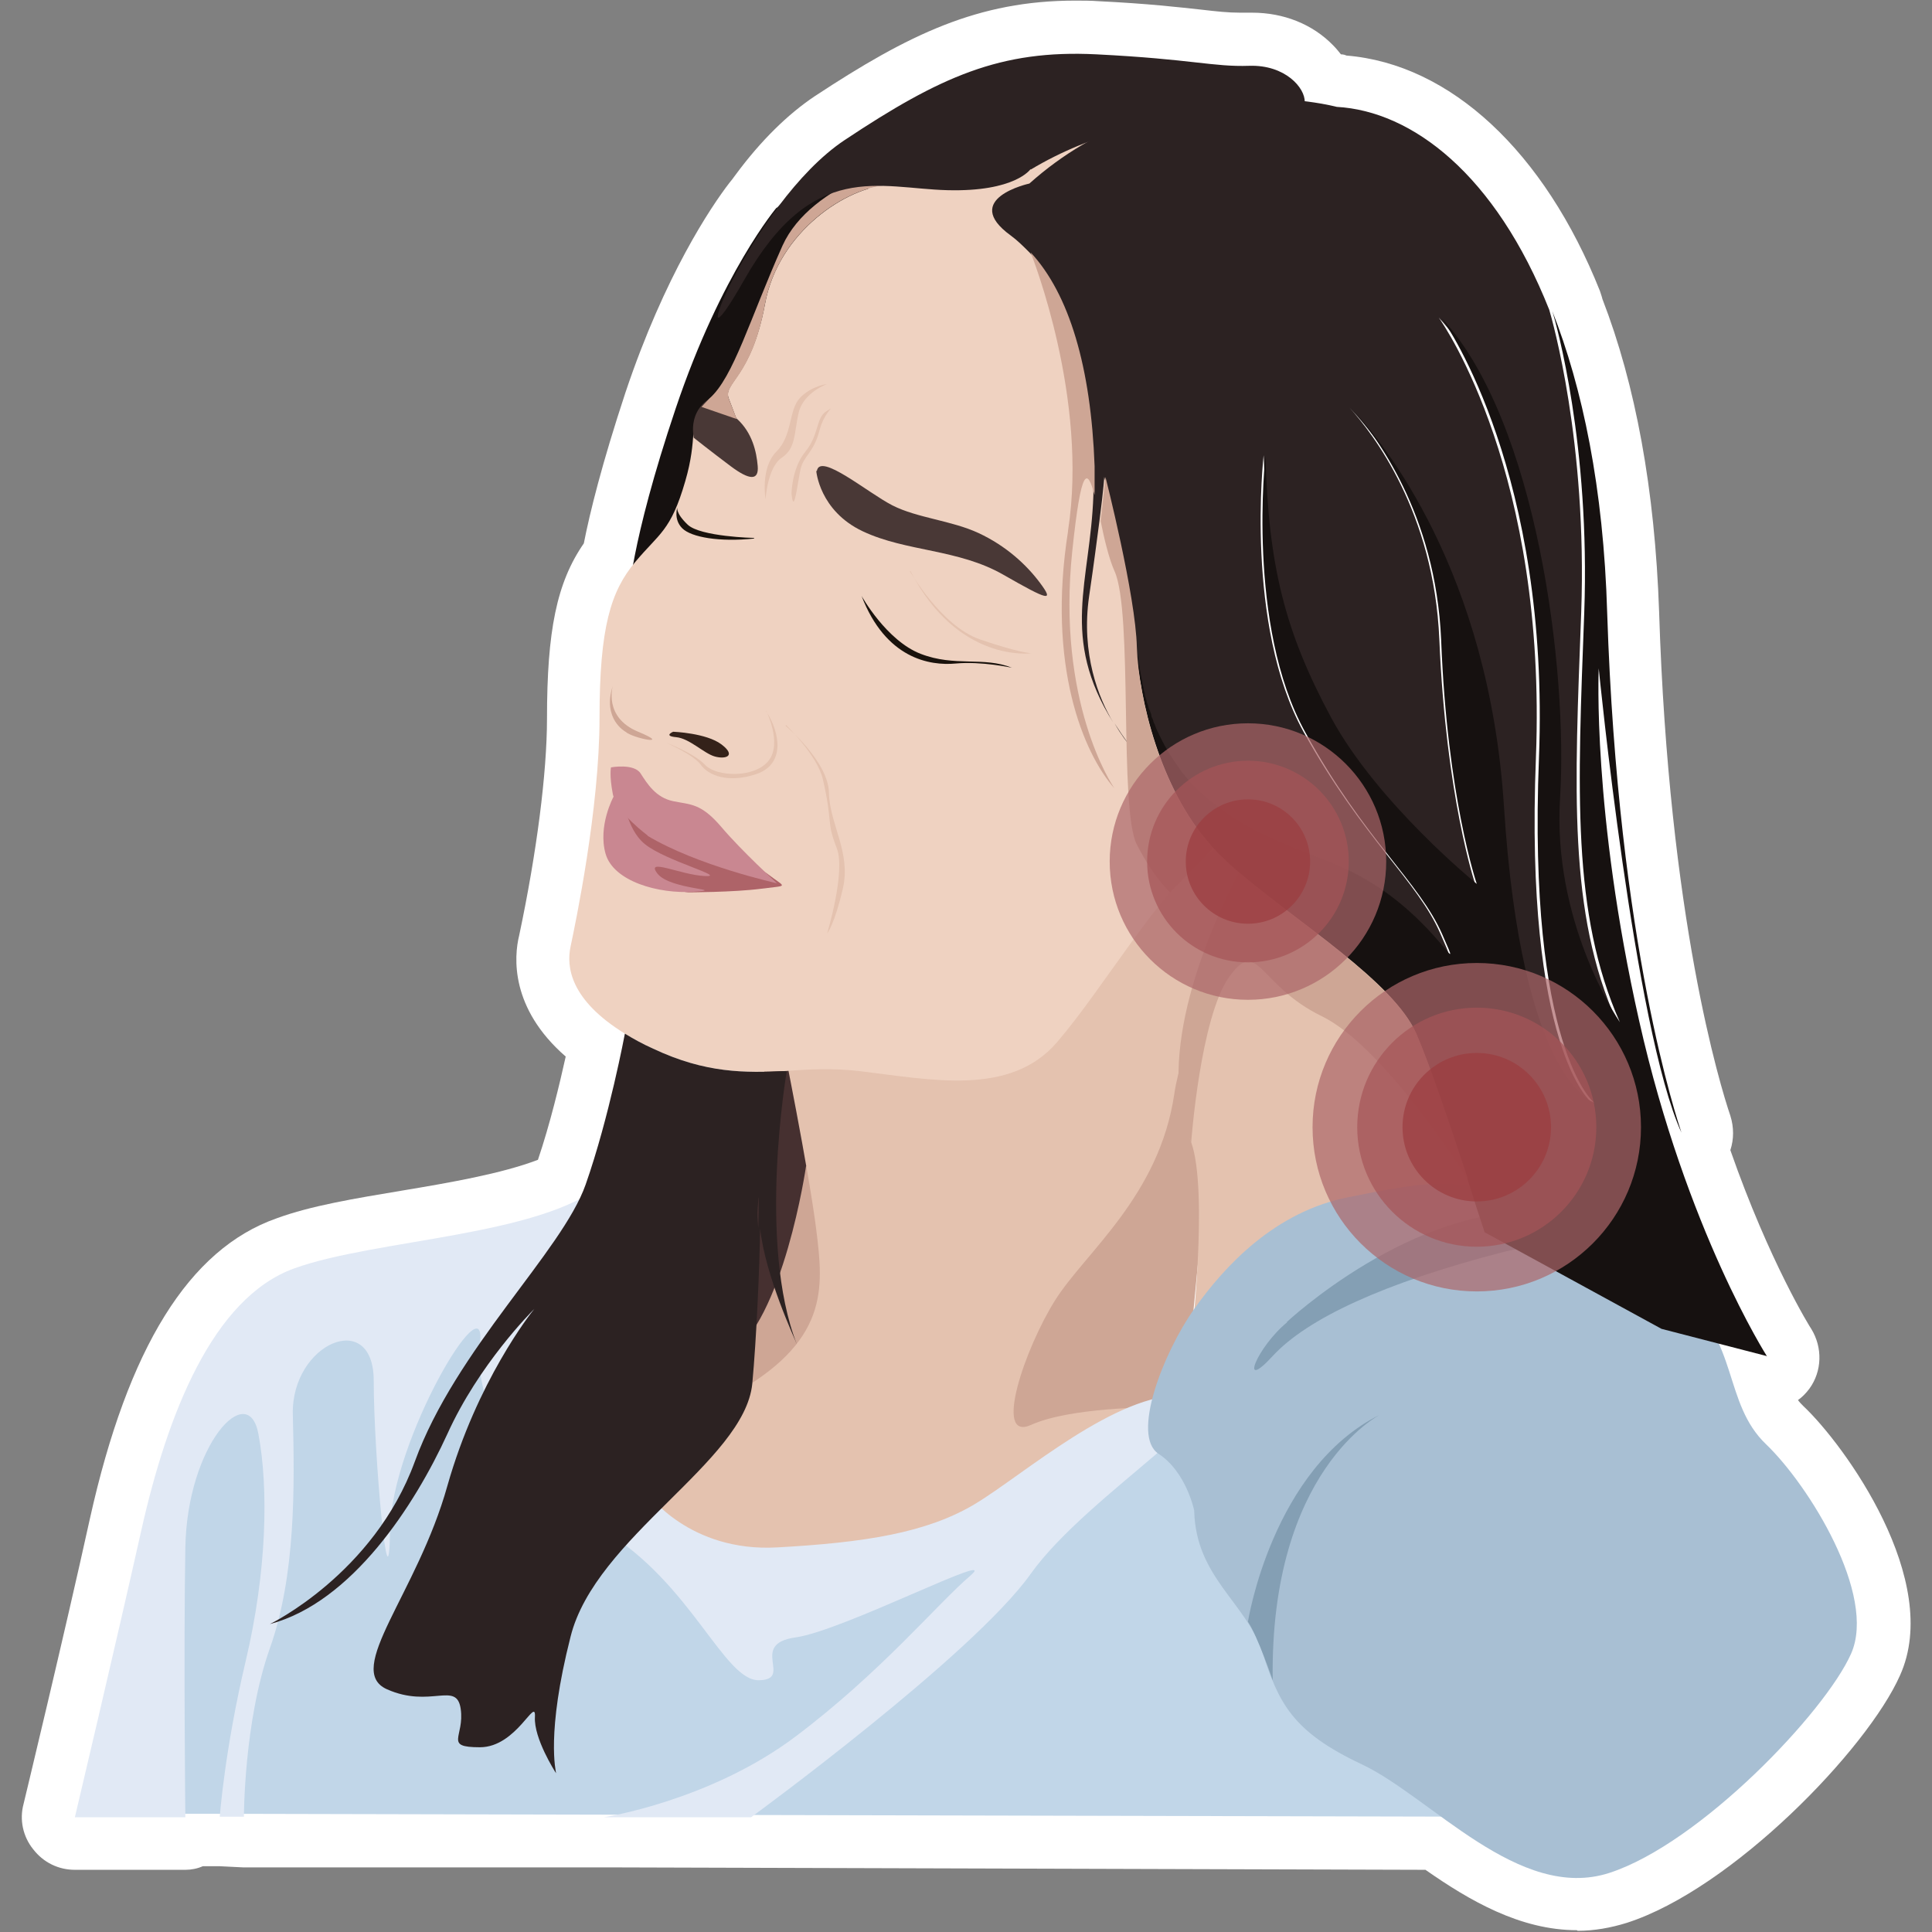 <?xml version="1.0" encoding="UTF-8"?><svg id="Complications" xmlns="http://www.w3.org/2000/svg" viewBox="0 0 32 32"><rect x="0" y="0" width="32" height="32" fill="#808080" stroke="none"/><defs><style>.cls-1{fill:#ae6368;}.cls-1,.cls-2,.cls-3,.cls-4,.cls-5,.cls-6,.cls-7,.cls-8,.cls-9,.cls-10,.cls-11,.cls-12,.cls-13,.cls-14,.cls-15,.cls-16,.cls-17,.cls-18,.cls-19,.cls-20{stroke-width:0px;}.cls-2{fill:#463030;}.cls-3{fill:none;}.cls-4{fill:#34221a;}.cls-5{fill:#a65557;}.cls-5,.cls-16,.cls-17{opacity:.7;}.cls-6{fill:#e1e9f5;}.cls-7{fill:#efd2c1;}.cls-8{fill:#c1d6e8;}.cls-9{fill:#a8bfd3;}.cls-10{fill:#849fb4;}.cls-11{fill:#161110;}.cls-12{fill:#19120c;}.cls-13{fill:#493836;}.cls-14{fill:#cea695;}.cls-15{fill:#2c2222;}.cls-16{fill:#9c3c3f;}.cls-17{fill:#ad676a;}.cls-18{fill:#fff;}.cls-19{fill:#e4c2af;}.cls-20{fill:#c98791;}</style></defs><rect class="cls-3" width="32" height="32"/><path class="cls-18" d="M26.12,31.97c-.94,0-1.78-.49-2.51-1l-13.42-.04h-6.16s-.4-.02-.4-.02h-.27c-.09.04-.19.06-.29.06h-1.83c-.27,0-.52-.12-.69-.34-.17-.21-.23-.49-.16-.75,0,0,.68-2.82,1.1-4.73.63-2.83,1.64-4.46,3.09-4.97.57-.21,1.3-.33,2.08-.46.78-.13,1.65-.28,2.25-.51.2-.59.36-1.26.46-1.71-.92-.8-.86-1.65-.77-2.01.29-1.37.46-2.69.46-3.59,0-1.45.16-2.25.61-2.9.1-.51.3-1.32.69-2.5.65-1.94,1.42-3.08,1.72-3.47.01-.01.08-.1.1-.13.42-.57.87-1.01,1.32-1.31,1.55-1.02,2.7-1.58,4.31-1.58.13,0,.26,0,.39.01.82.04,1.33.1,1.7.14.26.03.44.05.64.05,0,0,.19,0,.2,0,.52,0,1,.19,1.34.54.05.05.09.1.13.15.04,0,.07.01.09.02,1.72.14,3.28,1.59,4.2,3.9.01.03.04.12.04.13.55,1.42.87,3.16.94,5.18.16,5.08,1.01,7.85,1.18,8.35.06.19.06.39,0,.57.65,1.86,1.33,2.95,1.34,2.96.19.31.18.7-.03.99-.06.08-.12.14-.19.19.03.04.06.07.09.1.68.64,2.31,2.89,1.6,4.46-.54,1.22-2.78,3.54-4.53,4.1-.26.08-.53.13-.81.13h0Z"/><path class="cls-2" d="M12.87,16.76l-1.4,6.48,1.19.51,2.15-3.67s-1.36-5.01-1.94-3.32Z"/><path class="cls-8" d="M2.53,30.04s.05-6.05,1.1-7.23,3.6-1.43,3.6-1.43l1.75.6s.5,3.25,3.1,4c2.6.75,9.29-3.52,9.29-3.52l3.07,7.63-21.91-.05Z"/><path class="cls-14" d="M13.35,19.32s-.37,2.55-1.28,3.14-2.45.81-1.34,2.28,8.35-1.43,8.35-1.43c0,0,.57-.2.64-1.07s.63-6.48.63-6.48l-7,3.56Z"/><path class="cls-19" d="M12.95,17.18s.45,2.22.57,3.19.22,1.86-1.44,2.76-1.34,1.61-1.34,1.61c0,0,.28,1.22,2.45,1.11,2.17-.11,3.57-1,4.36-1.61s1.54-.93,1.54-.93c0,0-1.37,0-2.01.29s-.1-1.28.4-2.07,1.72-1.72,1.97-3.41,2.17-4.37,2.17-4.37l-1.59-1.41-7.06,4.85Z"/><path class="cls-6" d="M10.73,24.74s.69.97,2.14.89,2.48-.24,3.28-.72c.8-.48,2.34-1.85,3.47-1.8s-1.59,1.61-2.55,2.96-4.63,4.03-4.63,4.03h-2.44s1.76-.27,3.18-1.34,2.35-2.2,2.89-2.66-2.1.91-2.89,1.02-.03.7-.61.71-1.12-1.61-2.57-2.48-2.17-2.07-2.05-3.11-1.47,1.62-1.49,3.11c-.02,1.49-.27-1.27-.27-2.48s-1.37-.62-1.34.56.05,2.66-.38,3.87c-.43,1.21-.43,2.79-.43,2.79h-.4s.08-1.1.43-2.58c.35-1.48.38-2.85.21-3.76s-1.18.18-1.21,1.88,0,4.47,0,4.47h-1.83s.67-2.83,1.1-4.75,1.18-3.85,2.53-4.34,4.09-.53,5.13-1.41.73,5.13.73,5.13Z"/><path class="cls-11" d="M12.87,3.43s-.92,1.08-1.68,3.34-.78,3.16-.78,3.16l2.26-1.65,1.77-5.33s-.41-.66-1.58.5Z"/><path class="cls-7" d="M20.04,14.12c-.86.67-1.75,2.23-2.53,3.14-.78.91-2.1.62-3.28.48-.44-.05-.83-.03-1.22,0-.67.03-1.32.04-2.19-.37-.18-.08-.34-.17-.47-.25-.91-.56-.97-1.11-.9-1.44.08-.38.48-2.28.48-3.79s.19-2.1.59-2.58.59-.51.83-1.34c.21-.72.06-.96.27-1.23l.58.2s-.04-.1-.13-.34c-.1-.26.37-.34.6-1.56.22-1.22,1.38-1.94,2.02-1.97.31-.02.03-.14-.43-.12.66-.3,1.29-.4,1.29-.4,3.52-.78,5.24-.56,5.24-.56,0,0-.94,4.38-.11,6.93.83,2.55.22,4.54-.65,5.21Z"/><path class="cls-13" d="M13.52,7.8s.05.66.77,1,1.58.29,2.33.72.84.45.61.14-.57-.62-1.02-.83-1.02-.25-1.43-.46-1.2-.88-1.25-.57Z"/><path class="cls-13" d="M11.49,7.25s.29.23.61.47.47.24.45,0-.09-.55-.34-.78-.45-.34-.45-.34c0,0-.35.17-.27.65Z"/><path class="cls-12" d="M14.27,9.87s.41.74.98.96,1.04.04,1.51.23c0,0-.5-.11-.93-.07s-1.16-.08-1.56-1.12Z"/><path class="cls-12" d="M12.49,8.91s-.89-.02-1.1-.22-.17-.29-.17-.29c0,0-.07.2.08.35s.62.23,1.19.17Z"/><path class="cls-19" d="M15.07,9.46s.52.91,1.16,1.13.85.23.85.23c0,0-1.21.17-2-1.36Z"/><path class="cls-19" d="M12.68,8.27s-.09-.52.18-.79.2-.69.39-.89.45-.23.45-.23c0,0-.39.14-.47.47s-.04.59-.28.75-.27.69-.27.69Z"/><path class="cls-19" d="M13.11,8.18s0-.42.23-.7.17-.56.35-.67-.03-.02-.12.33-.26.41-.31.63-.11.79-.15.41Z"/><path class="cls-19" d="M12.69,11.77s.27.54.04.83-.86.27-1.05.07-.65-.37-.65-.37c0,0,.46.2.58.37s.45.31.92.15.4-.67.16-1.04Z"/><path class="cls-4" d="M11.15,12.12s.55.02.8.21.07.25-.11.2-.42-.3-.64-.32-.05-.09-.05-.09Z"/><path class="cls-19" d="M13.01,12.02s.71.59.72,1.11.37.99.23,1.59-.26.74-.26.74c0,0,.31-1.02.16-1.41-.18-.46-.06-.4-.23-1.14-.09-.4-.61-.9-.61-.9Z"/><path class="cls-1" d="M11.39,14.78s.76,0,1.22-.06.41-.01.11-.24-2.4-1.14-2.4-1.14c0,0-.11.47,0,.72s.65.68,1.08.72Z"/><path class="cls-20" d="M10.73,13.84s-.52-.38-.58-.69-.03-.44-.03-.44c0,0,.38-.07.49.1s.25.4.54.46.46.03.8.43.92.93.92.93c0,0-1.32-.29-2.15-.79Z"/><path class="cls-20" d="M10.16,13.2s-.26.48-.13.94.88.67,1.46.63-.39-.03-.6-.3.38.02.78.04-.65-.25-.99-.53-.29-.77-.51-.79Z"/><path class="cls-15" d="M13.01,17.74c-.67.03-1.32.04-2.19-.37-.18-.08-.34-.17-.47-.25,0,0-.26,1.39-.65,2.5-.39,1.11-2.15,2.72-2.83,4.59-.68,1.86-2.4,2.69-2.4,2.69,1.36-.36,2.4-1.97,2.94-3.15.52-1.15,1.39-2.02,1.44-2.07-.06.07-.95,1.2-1.44,2.93-.5,1.79-1.72,3.05-1,3.37.72.32,1.15-.14,1.22.32.07.47-.29.64.32.64s.93-.86.91-.5c-.02.35.33.9.35.93,0-.03-.17-.65.24-2.26.41-1.65,2.88-2.9,3.01-4.19.07-.75.12-1.91.13-2.57.09.8.57,1.81.61,1.92-.66-1.68-.17-4.52-.17-4.52ZM12.56,20.34c-.01-.12-.02-.23-.01-.33.02-.35.02-.14.01.33Z"/><path class="cls-19" d="M19.73,22.24s.29-2.51,0-3.32.07-2.87.48-3.63l.41-.75s2.3.99,2.95,2.15.87,3.27.87,3.27c0,0-3.1-.52-4.71,2.29Z"/><path class="cls-15" d="M18.46,11.98c.07.11.15.23.24.35-.02-.02-.12-.14-.24-.35Z"/><path class="cls-15" d="M26.37,18.25s-1.2-.33-1.49-4.91c-.24-3.88-2-6.03-2.53-6.59.39.43,1.4,1.73,1.49,3.84.11,2.61.59,4.04.59,4.04,0,0-1.64-1.32-2.41-2.75-.76-1.42-1.03-2.52-1.09-4.34,0,0-.32,2.8.66,4.58.98,1.77,1.89,2.47,2.27,3.35.38.87-.08-.23-1.29-.93-.56-.32-1.35-.52-2.06-.94-.83-.48-1.55-1.26-1.7-2.88-.03-.86-.52-2.82-.52-2.82,0,0-.01.19-.08.73-.04.3-.09.7-.17,1.24-.14.96.16,1.7.4,2.1-.89-1.42-.38-2.32-.33-3.77,0-.15,0-.31,0-.48-.06-1.63-.42-2.85-1.06-3.54,0,0,0,0,0,0-.1-.1-.2-.2-.31-.28-.84-.61.31-.86.31-.86,2.27-2.03,5.09-1.27,5.09-1.27,1.25.07,2.63,1.12,3.52,3.36.05.17.63,2.19.53,5.01-.11,2.94-.22,4.98.59,6.78-.06-.09-1.12-1.68-.99-3.72.13-2.1-.38-6.23-1.96-7.94.1.14,1.79,2.6,1.61,7.28-.19,4.82.91,5.71.91,5.71Z"/><path class="cls-15" d="M27.51,22.02l-2.64-.68s-.12-.38-.29-.92l2.93,1.6Z"/><path class="cls-9" d="M19.78,25.02s-.13-.64-.59-.94.08-1.68.59-2.4,1.34-1.61,2.55-1.85,1.75-.35,2.63,0,1.96.92,2.9,1.64c.94.73.68,1.77,1.39,2.45s1.84,2.5,1.41,3.47-2.5,3.14-4,3.63-2.96-1.26-4.11-1.8-1.37-1.02-1.64-1.85-1.1-1.24-1.13-2.34Z"/><path class="cls-10" d="M21.31,21.9s2.1-1.97,4.25-1.82,2.91,2.15,2.91,2.15c0,0-1.61-2-3.58-1.49-1.97.51-3.24,1.1-3.81,1.72s-.26-.15.24-.56Z"/><path class="cls-10" d="M20.67,26.86s.4-2.54,2.19-3.43c0,0-1.83.92-1.78,4.4,0,0-.25-.73-.41-.97Z"/><path class="cls-11" d="M29.26,22.46l-1.74-.45-2.93-1.6c-.09-.27-.19-.58-.29-.9,0,0,0,0,0,0-.3-.91-.64-1.92-.85-2.4-.36-.84-1.95-1.83-2.94-2.67-.16-.14-.3-.27-.42-.4-.02-.02-.04-.04-.05-.06-.82-.92-1.18-2.41-1.21-3.27.02.21.05.4.09.58,0,.03.01.07.02.1,0,.03.01.06.02.09,0,.04.02.08.03.12,0,.03.02.06.03.1,0,.03.02.06.03.08,0,.02.02.04.02.07,0,.03.02.05.03.08,0,.03.02.05.03.08.01.04.03.07.04.1.02.03.03.07.05.1.09.19.2.36.31.51.01.02.03.04.04.06.04.05.09.11.13.16.02.02.04.04.06.06.02.03.05.05.08.08.02.02.04.03.05.05.09.08.17.15.27.22.07.06.15.11.22.16,0,0,.02.01.03.02.02.02.05.03.08.05.02,0,.03.02.05.03.71.42,1.5.61,2.06.94,1.21.7,1.67,1.8,1.29.93-.38-.87-1.29-1.57-2.27-3.35-.98-1.77-.66-4.58-.66-4.58.05,1.82.32,2.91,1.09,4.34.77,1.42,2.41,2.75,2.41,2.75,0,0-.49-1.43-.59-4.04-.09-2.1-1.1-3.41-1.49-3.84.53.56,2.28,2.71,2.53,6.59.29,4.58,1.49,4.91,1.49,4.91,0,0-1.1-.89-.91-5.71.18-4.68-1.51-7.14-1.61-7.28,1.58,1.71,2.09,5.84,1.96,7.94-.13,2.04.93,3.63.99,3.72-.8-1.8-.7-3.84-.59-6.78.1-2.78-.46-4.78-.53-5,.5,1.27.85,2.93.91,5,.18,5.54,1.17,8.42,1.23,8.61-.78-1.71-1.37-7.69-1.37-7.69,0,0-.11,2.38.67,5.84.78,3.47,2.12,5.56,2.12,5.56Z"/><path class="cls-14" d="M24.3,19.52c-.04-.07-1.38-2.19-2.41-2.69-1.05-.51-1.05-1.32-1.53-.65-.48.67-.63,2.74-.63,2.74-.63-1.43.31-3.55.79-4.47.98.84,2.57,1.83,2.94,2.67.21.48.55,1.49.85,2.4Z"/><path class="cls-14" d="M17.69,8.79c.34-2.19-.59-4.53-.62-4.61.64.69,1,1.9,1.06,3.54,0,.17,0,.33,0,.48-.12-.44-.22-.5-.37.93-.26,2.49.65,3.86.7,3.93-.52-.59-1.12-2.04-.77-4.26Z"/><path class="cls-14" d="M20.09,14.05c-.35.37-.71.73-.71.73,0,0-.25-.21-.55-.79-.3-.58-.06-3.85-.37-4.53-.09-.2-.17-.53-.23-.83.06-.53.08-.73.08-.73,0,0,.5,1.96.52,2.82.03.86.39,2.35,1.21,3.27.02.02.03.04.05.06Z"/><circle class="cls-17" cx="20.67" cy="14.27" r="2.29"/><circle class="cls-5" cx="20.67" cy="14.27" r="1.67"/><circle class="cls-16" cx="20.67" cy="14.27" r="1.03"/><path class="cls-14" d="M10.36,12.12s-.39-.21-.21-.76c0,0-.16.52.42.76s-.09.11-.21,0Z"/><path class="cls-14" d="M14.69,3.07c-.65.03-1.8.75-2.02,1.97-.22,1.22-.69,1.3-.6,1.56.09.24.13.33.13.34l-.58-.2s.08-.09.13-.14c.4-.35.67-1.32,1.21-2.53.24-.53.77-.89,1.29-1.13.46-.02.75.11.43.12Z"/><path class="cls-15" d="M17.07,2.8s-.25.38-1.38.35-2.23-.51-3.36,1.48.08-1.26,1.66-2.31,2.58-1.5,4.17-1.42,1.93.21,2.53.19.93.37.92.6-2.48-.12-4.54,1.12Z"/><circle class="cls-17" cx="24.46" cy="18.67" r="2.72"/><circle class="cls-5" cx="24.46" cy="18.67" r="1.98"/><circle class="cls-16" cx="24.46" cy="18.67" r="1.23"/></svg>